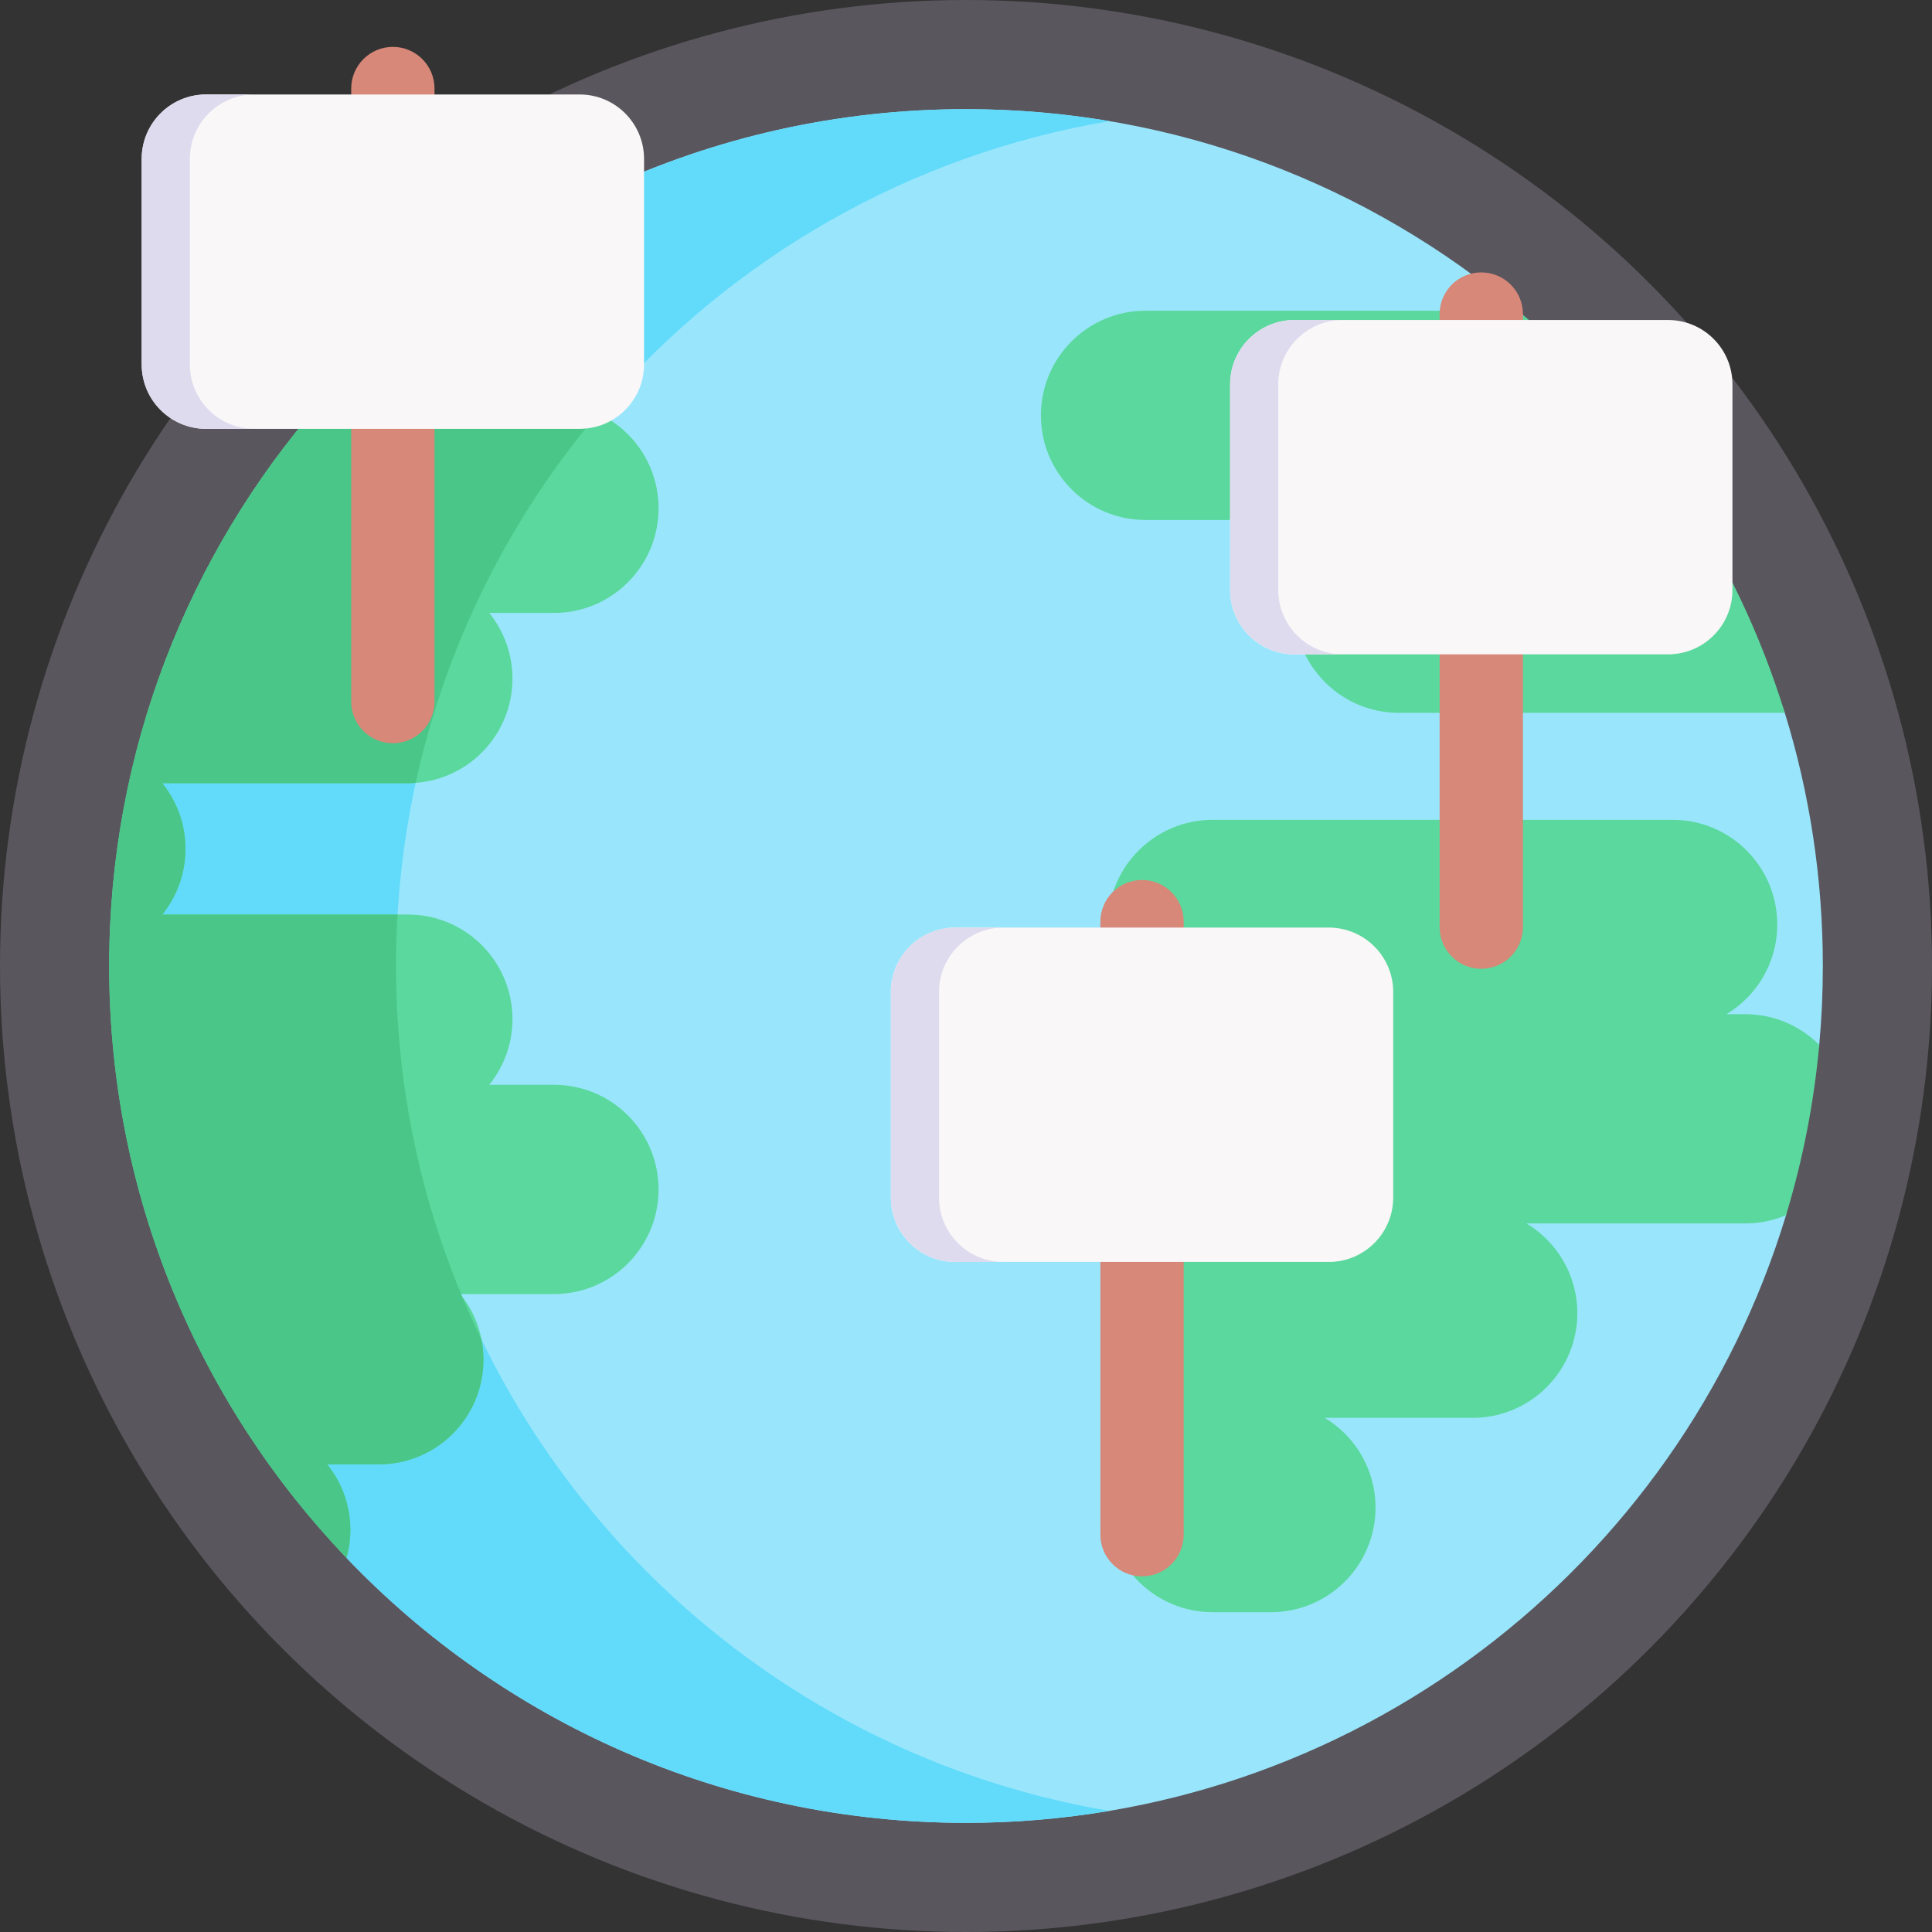 <svg id="Capa_1" enable-background="new 0 0 512 512" height="512" viewBox="0 0 512 512" width="512" xmlns="http://www.w3.org/2000/svg"><rect x="0" y="0" width="512" height="512" fill="#333333" stroke="none"/><g><circle cx="256" cy="256" fill="#5a565e" r="256"/><g><path d="m483.07 256c0 7.05-.32 14.02-.95 20.91-.599 6.558-35.991 13.035-37.136 19.418-1.569 8.752 30.874 17.329 28.336 25.702-28.28 93.21-114.88 161.04-217.32 161.04-64.55 0-122.82-26.94-164.16-70.19-28.134-51.606-54.29-96.03-54.29-156.88 0-57.02 29.647-109.14 47.12-149.02 41.63-47.82 102.95-78.05 171.33-78.05 55.73 0 106.78 20.08 146.3 53.41 16.42 13.84-8.508 33.211 3.437 51.137s60.763 34.408 67.253 55.433c6.55 21.2 10.08 43.74 10.08 67.09z" fill="#99e6fc"/><path d="m294 479.9c-12.36 2.09-25.05 3.17-38 3.17-64.55 0-122.82-26.94-164.16-70.19-30.573-51.442-52.91-96.03-52.91-156.88 0-57.02 8.079-90.797 45.74-149.02 41.63-47.82 102.95-78.05 171.33-78.05 12.96 0 25.67 1.09 38.04 3.17-52.9 8.91-99.59 36.11-133.34 74.88-34.72 39.88-55.74 92-55.74 149.02 0 60.85 23.93 116.12 62.91 156.88 33.04 34.57 76.9 58.72 126.13 67.02z" fill="#62dbfb"/><g><g fill="#5bd89d"><path d="m472.99 188.91h-102.25c-7.66 0-14.59-3.1-19.61-8.12s-8.12-11.95-8.12-19.61c0-9.83 5.12-18.45 12.83-23.38h-52.26c-15.32 0-27.73-12.41-27.73-27.73 0-15.31 12.41-27.73 27.73-27.73h98.72c32.84 27.68 57.71 64.52 70.69 106.57z"/><path d="m166.41 295.6c5.02 5.02 8.12 11.96 8.12 19.61 0 15.32-12.41 27.73-27.72 27.73h-24.83c.17.21.33.41.48.63 1.7 2.22 3.07 4.7 4.03 7.38.46 1.28.83 2.6 1.09 3.97.36 1.75.54 3.56.54 5.42 0 15.31-12.41 27.73-27.73 27.73h-13.68c3.84 4.76 6.14 10.81 6.14 17.39v.01c0 2.57-.35 5.05-1.01 7.41-38.98-40.76-62.91-96.03-62.91-156.88 0-57.02 21.02-109.14 55.74-149.02h62.14c4.17 0 8.13.92 11.68 2.58 2.97 1.37 5.64 3.26 7.92 5.54 5.02 5.02 8.12 11.96 8.12 19.61 0 15.31-12.41 27.73-27.72 27.73h-17.15c3.84 4.76 6.15 10.81 6.15 17.4 0 14.61-11.31 26.58-25.65 27.63-.69.06-1.38.09-2.08.09h-65.07c3.84 4.76 6.14 10.81 6.14 17.4s-2.3 12.64-6.14 17.4h65.07c15.31 0 27.73 12.41 27.73 27.73 0 6.59-2.31 12.64-6.15 17.39h17.15c7.65 0 14.59 3.1 19.6 8.12z"/><path d="m482.12 276.91c-1.42 15.55-4.41 30.64-8.8 45.12-3.33 1.42-6.99 2.2-10.83 2.2h-57.95c4.04 2.43 7.4 5.85 9.76 9.92 2.36 4.08 3.71 8.81 3.71 13.86 0 15.31-12.42 27.73-27.73 27.73h-39.21c4.03 2.42 7.39 5.84 9.75 9.92s3.71 8.81 3.71 13.86c0 15.31-12.41 27.73-27.73 27.73h-15.44c-7.66 0-14.59-3.11-19.61-8.12-5.02-5.02-8.12-11.95-8.12-19.61 0-11.69 7.23-21.67 17.45-25.76-5.11-2.04-9.47-5.56-12.56-10.02-3.08-4.47-4.89-9.89-4.89-15.73 0-10.1 5.4-18.93 13.46-23.78h-4.95c-7.66 0-14.59-3.11-19.61-8.12-5.02-5.02-8.12-11.95-8.12-19.61 0-15.32 12.41-27.73 27.73-27.73h4.95c-8.06-4.85-13.46-13.68-13.46-23.78 0-15.31 12.41-27.73 27.73-27.73h121.91c15.31 0 27.72 12.42 27.72 27.73 0 10.1-5.39 18.93-13.46 23.78h4.96c7.65 0 14.59 3.1 19.61 8.12.01.01.01.01.02.02z"/></g><path d="m127.58 354.92c.36 1.75.54 3.56.54 5.42 0 15.31-12.41 27.73-27.73 27.73h-13.68c3.84 4.76 6.14 10.81 6.14 17.39v.01c0 2.57-.35 5.05-1.01 7.41-38.98-40.76-62.91-96.03-62.91-156.88 0-57.02 21.02-109.14 55.74-149.02h62.14c4.17 0 8.13.92 11.68 2.58-23.43 27.73-40.33 61.16-48.33 97.91-.69.06-1.38.09-2.08.09h-65.07c3.84 4.76 6.14 10.81 6.14 17.4s-2.3 12.64-6.14 17.4h62.35c-.26 4.51-.4 9.06-.4 13.64 0 30.8 6.13 60.16 17.24 86.94.09.21.17.42.26.63 1.61 3.84 3.31 7.62 5.12 11.35z" fill="#4ac688"/></g></g><g><path d="m104.114 196.967c-6.097 0-11.04-4.943-11.04-11.04v-162.463c0-6.097 4.943-11.04 11.04-11.04 6.097 0 11.04 4.943 11.04 11.04v162.463c0 6.097-4.943 11.04-11.04 11.04z" fill="#d78878"/><path d="m153.606 113.646h-98.984c-9.429 0-17.073-7.644-17.073-17.073v-54.465c0-9.429 7.644-17.073 17.073-17.073h98.983c9.429 0 17.073 7.644 17.073 17.073v54.465c0 9.429-7.643 17.073-17.072 17.073z" fill="#f9f7f8"/><path d="m67.39 113.648h-12.77c-9.43 0-17.07-7.65-17.07-17.08v-54.46c0-9.43 7.64-17.07 17.07-17.07h12.77c-9.43 0-17.08 7.64-17.08 17.07v54.46c0 9.43 7.65 17.08 17.08 17.08z" fill="#dedbee"/></g><g><path d="m392.553 256.734c-6.097 0-11.04-4.943-11.04-11.04v-162.463c0-6.097 4.943-11.04 11.04-11.04 6.097 0 11.04 4.943 11.04 11.04v162.463c0 6.098-4.943 11.04-11.04 11.04z" fill="#d78878"/><path d="m442.045 173.413h-98.983c-9.429 0-17.073-7.644-17.073-17.073v-54.465c0-9.429 7.644-17.073 17.073-17.073h98.983c9.429 0 17.073 7.644 17.073 17.073v54.465c0 9.429-7.644 17.073-17.073 17.073z" fill="#f9f7f8"/></g><g><path d="m302.651 417.751c-6.097 0-11.04-4.943-11.04-11.04v-162.463c0-6.097 4.943-11.04 11.04-11.04 6.097 0 11.04 4.943 11.04 11.04v162.463c0 6.098-4.943 11.04-11.04 11.04z" fill="#d78878"/><path d="m352.143 334.43h-98.983c-9.429 0-17.073-7.644-17.073-17.073v-54.465c0-9.429 7.644-17.073 17.073-17.073h98.983c9.429 0 17.073 7.644 17.073 17.073v54.465c-.001 9.429-7.644 17.073-17.073 17.073z" fill="#f9f7f8"/></g><g fill="#dedbee"><path d="m355.829 173.415h-12.77c-9.43 0-17.07-7.65-17.07-17.08v-54.46c0-9.43 7.64-17.07 17.07-17.07h12.77c-9.43 0-17.08 7.64-17.08 17.07v54.46c0 9.43 7.65 17.08 17.08 17.08z"/><path d="m265.927 334.432h-12.77c-9.43 0-17.07-7.65-17.07-17.08v-54.46c0-9.43 7.64-17.07 17.07-17.07h12.77c-9.43 0-17.08 7.64-17.08 17.07v54.46c0 9.43 7.65 17.08 17.08 17.08z"/></g></g></svg>